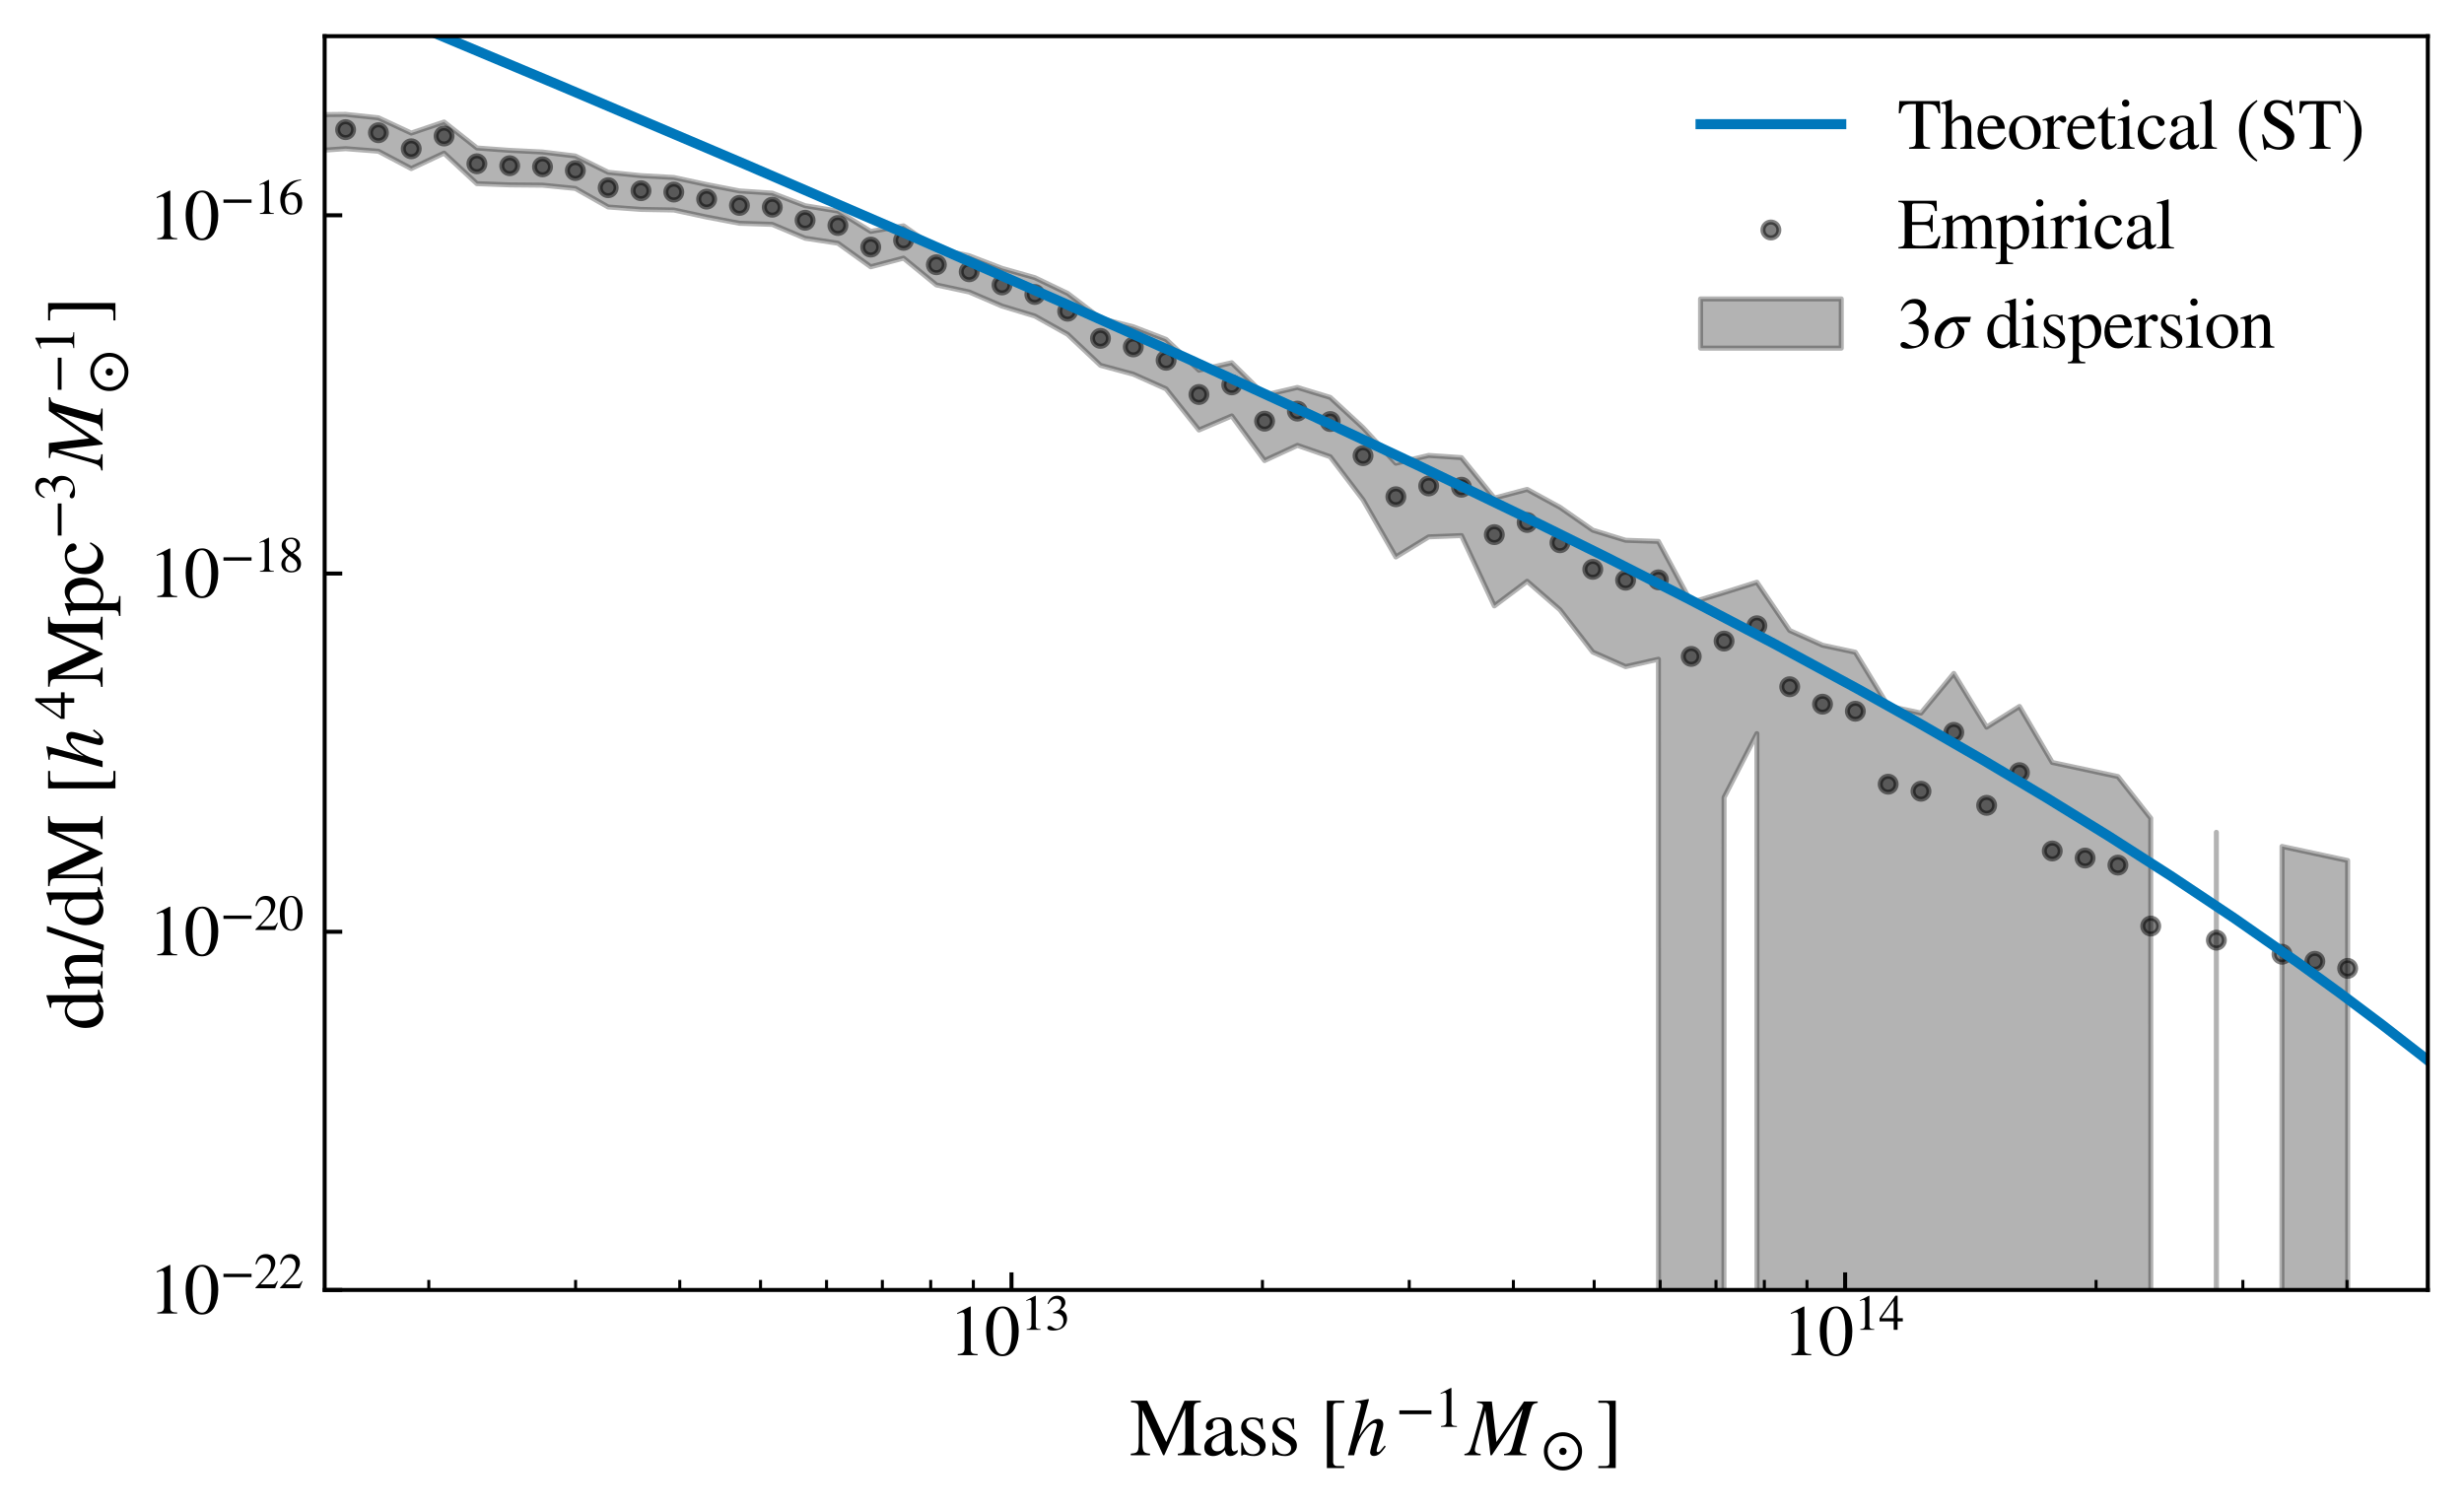 <?xml version="1.0" encoding="utf-8" standalone="no"?>
<!DOCTYPE svg PUBLIC "-//W3C//DTD SVG 1.1//EN"
  "http://www.w3.org/Graphics/SVG/1.1/DTD/svg11.dtd">
<svg xmlns:xlink="http://www.w3.org/1999/xlink" width="490.3pt" height="300.3pt" viewBox="0 0 490.3 300.3" xmlns="http://www.w3.org/2000/svg" version="1.1">
 <defs>
  <style type="text/css">*{stroke-linejoin: round; stroke-linecap: butt}</style>
 </defs>
 <g id="figure_1">
  <g id="patch_1">
   <path d="M 0 300.3 
L 490.3 300.3 
L 490.3 0 
L 0 0 
z
" style="fill: #ffffff"/>
  </g>
  <g id="axes_1">
   <g id="patch_2">
    <path d="M 64.6 256.68 
L 483.1 256.68 
L 483.1 7.2 
L 64.6 7.2 
z
" style="fill: #ffffff"/>
   </g>
   <g id="PathCollection_1">
    <defs>
     <path id="m538bbce918" d="M 0 1.581 
C 0.419 1.581 0.822 1.415 1.118 1.118 
C 1.415 0.822 1.581 0.419 1.581 0 
C 1.581 -0.419 1.415 -0.822 1.118 -1.118 
C 0.822 -1.415 0.419 -1.581 0 -1.581 
C -0.419 -1.581 -0.822 -1.415 -1.118 -1.118 
C -1.415 -0.822 -1.581 -0.419 -1.581 0 
C -1.581 0.419 -1.415 0.822 -1.118 1.118 
C -0.822 1.415 -0.419 1.581 0 1.581 
z
" style="stroke: #000000; stroke-opacity: 0.5"/>
    </defs>
    <g clip-path="url(#p307c458203)">
     <use xlink:href="#m538bbce918" x="16.524" y="85.14" style="fill-opacity: 0.5; stroke: #000000; stroke-opacity: 0.5"/>
     <use xlink:href="#m538bbce918" x="23.055" y="86.543" style="fill-opacity: 0.5; stroke: #000000; stroke-opacity: 0.5"/>
     <use xlink:href="#m538bbce918" x="29.586" y="64.665" style="fill-opacity: 0.5; stroke: #000000; stroke-opacity: 0.5"/>
     <use xlink:href="#m538bbce918" x="36.117" y="44.187" style="fill-opacity: 0.5; stroke: #000000; stroke-opacity: 0.5"/>
     <use xlink:href="#m538bbce918" x="42.647" y="38.632" style="fill-opacity: 0.5; stroke: #000000; stroke-opacity: 0.5"/>
     <use xlink:href="#m538bbce918" x="49.178" y="28.15" style="fill-opacity: 0.5; stroke: #000000; stroke-opacity: 0.5"/>
     <use xlink:href="#m538bbce918" x="55.709" y="26.939" style="fill-opacity: 0.5; stroke: #000000; stroke-opacity: 0.5"/>
     <use xlink:href="#m538bbce918" x="62.24" y="26.016" style="fill-opacity: 0.5; stroke: #000000; stroke-opacity: 0.5"/>
     <use xlink:href="#m538bbce918" x="68.771" y="25.798" style="fill-opacity: 0.5; stroke: #000000; stroke-opacity: 0.5"/>
     <use xlink:href="#m538bbce918" x="75.301" y="26.411" style="fill-opacity: 0.5; stroke: #000000; stroke-opacity: 0.5"/>
     <use xlink:href="#m538bbce918" x="81.832" y="29.608" style="fill-opacity: 0.5; stroke: #000000; stroke-opacity: 0.5"/>
     <use xlink:href="#m538bbce918" x="88.363" y="27.064" style="fill-opacity: 0.5; stroke: #000000; stroke-opacity: 0.5"/>
     <use xlink:href="#m538bbce918" x="94.894" y="32.588" style="fill-opacity: 0.5; stroke: #000000; stroke-opacity: 0.5"/>
     <use xlink:href="#m538bbce918" x="101.425" y="32.976" style="fill-opacity: 0.5; stroke: #000000; stroke-opacity: 0.5"/>
     <use xlink:href="#m538bbce918" x="107.955" y="33.197" style="fill-opacity: 0.5; stroke: #000000; stroke-opacity: 0.5"/>
     <use xlink:href="#m538bbce918" x="114.486" y="33.932" style="fill-opacity: 0.5; stroke: #000000; stroke-opacity: 0.5"/>
     <use xlink:href="#m538bbce918" x="121.017" y="37.35" style="fill-opacity: 0.5; stroke: #000000; stroke-opacity: 0.5"/>
     <use xlink:href="#m538bbce918" x="127.548" y="37.947" style="fill-opacity: 0.5; stroke: #000000; stroke-opacity: 0.5"/>
     <use xlink:href="#m538bbce918" x="134.078" y="38.214" style="fill-opacity: 0.5; stroke: #000000; stroke-opacity: 0.5"/>
     <use xlink:href="#m538bbce918" x="140.609" y="39.618" style="fill-opacity: 0.5; stroke: #000000; stroke-opacity: 0.5"/>
     <use xlink:href="#m538bbce918" x="147.14" y="40.875" style="fill-opacity: 0.5; stroke: #000000; stroke-opacity: 0.5"/>
     <use xlink:href="#m538bbce918" x="153.671" y="41.23" style="fill-opacity: 0.5; stroke: #000000; stroke-opacity: 0.5"/>
     <use xlink:href="#m538bbce918" x="160.202" y="43.827" style="fill-opacity: 0.5; stroke: #000000; stroke-opacity: 0.5"/>
     <use xlink:href="#m538bbce918" x="166.732" y="44.869" style="fill-opacity: 0.5; stroke: #000000; stroke-opacity: 0.5"/>
     <use xlink:href="#m538bbce918" x="173.263" y="49.166" style="fill-opacity: 0.5; stroke: #000000; stroke-opacity: 0.5"/>
     <use xlink:href="#m538bbce918" x="179.794" y="47.819" style="fill-opacity: 0.5; stroke: #000000; stroke-opacity: 0.5"/>
     <use xlink:href="#m538bbce918" x="186.325" y="52.676" style="fill-opacity: 0.5; stroke: #000000; stroke-opacity: 0.5"/>
     <use xlink:href="#m538bbce918" x="192.856" y="54.079" style="fill-opacity: 0.5; stroke: #000000; stroke-opacity: 0.5"/>
     <use xlink:href="#m538bbce918" x="199.386" y="56.699" style="fill-opacity: 0.5; stroke: #000000; stroke-opacity: 0.5"/>
     <use xlink:href="#m538bbce918" x="205.917" y="58.596" style="fill-opacity: 0.5; stroke: #000000; stroke-opacity: 0.5"/>
     <use xlink:href="#m538bbce918" x="212.448" y="61.924" style="fill-opacity: 0.5; stroke: #000000; stroke-opacity: 0.5"/>
     <use xlink:href="#m538bbce918" x="218.979" y="67.331" style="fill-opacity: 0.5; stroke: #000000; stroke-opacity: 0.5"/>
     <use xlink:href="#m538bbce918" x="225.509" y="69.032" style="fill-opacity: 0.5; stroke: #000000; stroke-opacity: 0.5"/>
     <use xlink:href="#m538bbce918" x="232.04" y="71.686" style="fill-opacity: 0.5; stroke: #000000; stroke-opacity: 0.5"/>
     <use xlink:href="#m538bbce918" x="238.571" y="78.494" style="fill-opacity: 0.5; stroke: #000000; stroke-opacity: 0.5"/>
     <use xlink:href="#m538bbce918" x="245.102" y="76.583" style="fill-opacity: 0.5; stroke: #000000; stroke-opacity: 0.5"/>
     <use xlink:href="#m538bbce918" x="251.633" y="83.802" style="fill-opacity: 0.5; stroke: #000000; stroke-opacity: 0.5"/>
     <use xlink:href="#m538bbce918" x="258.163" y="81.806" style="fill-opacity: 0.5; stroke: #000000; stroke-opacity: 0.5"/>
     <use xlink:href="#m538bbce918" x="264.694" y="83.877" style="fill-opacity: 0.5; stroke: #000000; stroke-opacity: 0.5"/>
     <use xlink:href="#m538bbce918" x="271.225" y="90.672" style="fill-opacity: 0.5; stroke: #000000; stroke-opacity: 0.5"/>
     <use xlink:href="#m538bbce918" x="277.756" y="98.842" style="fill-opacity: 0.5; stroke: #000000; stroke-opacity: 0.5"/>
     <use xlink:href="#m538bbce918" x="284.287" y="96.692" style="fill-opacity: 0.5; stroke: #000000; stroke-opacity: 0.5"/>
     <use xlink:href="#m538bbce918" x="290.817" y="96.948" style="fill-opacity: 0.5; stroke: #000000; stroke-opacity: 0.5"/>
     <use xlink:href="#m538bbce918" x="297.348" y="106.381" style="fill-opacity: 0.5; stroke: #000000; stroke-opacity: 0.5"/>
     <use xlink:href="#m538bbce918" x="303.879" y="103.963" style="fill-opacity: 0.5; stroke: #000000; stroke-opacity: 0.5"/>
     <use xlink:href="#m538bbce918" x="310.41" y="107.996" style="fill-opacity: 0.5; stroke: #000000; stroke-opacity: 0.5"/>
     <use xlink:href="#m538bbce918" x="316.94" y="113.289" style="fill-opacity: 0.5; stroke: #000000; stroke-opacity: 0.5"/>
     <use xlink:href="#m538bbce918" x="323.471" y="115.448" style="fill-opacity: 0.5; stroke: #000000; stroke-opacity: 0.5"/>
     <use xlink:href="#m538bbce918" x="330.002" y="115.376" style="fill-opacity: 0.5; stroke: #000000; stroke-opacity: 0.5"/>
     <use xlink:href="#m538bbce918" x="336.533" y="130.613" style="fill-opacity: 0.5; stroke: #000000; stroke-opacity: 0.5"/>
     <use xlink:href="#m538bbce918" x="343.064" y="127.564" style="fill-opacity: 0.5; stroke: #000000; stroke-opacity: 0.5"/>
     <use xlink:href="#m538bbce918" x="349.594" y="124.514" style="fill-opacity: 0.5; stroke: #000000; stroke-opacity: 0.5"/>
     <use xlink:href="#m538bbce918" x="356.125" y="136.646" style="fill-opacity: 0.5; stroke: #000000; stroke-opacity: 0.5"/>
     <use xlink:href="#m538bbce918" x="362.656" y="140.116" style="fill-opacity: 0.5; stroke: #000000; stroke-opacity: 0.5"/>
     <use xlink:href="#m538bbce918" x="369.187" y="141.519" style="fill-opacity: 0.5; stroke: #000000; stroke-opacity: 0.5"/>
     <use xlink:href="#m538bbce918" x="375.718" y="156.037" style="fill-opacity: 0.5; stroke: #000000; stroke-opacity: 0.5"/>
     <use xlink:href="#m538bbce918" x="382.248" y="157.44" style="fill-opacity: 0.5; stroke: #000000; stroke-opacity: 0.5"/>
     <use xlink:href="#m538bbce918" x="388.779" y="145.729" style="fill-opacity: 0.5; stroke: #000000; stroke-opacity: 0.5"/>
     <use xlink:href="#m538bbce918" x="395.31" y="160.246" style="fill-opacity: 0.5; stroke: #000000; stroke-opacity: 0.5"/>
     <use xlink:href="#m538bbce918" x="401.841" y="153.743" style="fill-opacity: 0.5; stroke: #000000; stroke-opacity: 0.5"/>
     <use xlink:href="#m538bbce918" x="408.371" y="169.329" style="fill-opacity: 0.5; stroke: #000000; stroke-opacity: 0.5"/>
     <use xlink:href="#m538bbce918" x="414.902" y="170.732" style="fill-opacity: 0.5; stroke: #000000; stroke-opacity: 0.5"/>
     <use xlink:href="#m538bbce918" x="421.433" y="172.135" style="fill-opacity: 0.5; stroke: #000000; stroke-opacity: 0.5"/>
     <use xlink:href="#m538bbce918" x="427.964" y="184.267" style="fill-opacity: 0.5; stroke: #000000; stroke-opacity: 0.5"/>
     <use xlink:href="#m538bbce918" x="441.025" y="187.073" style="fill-opacity: 0.5; stroke: #000000; stroke-opacity: 0.5"/>
     <use xlink:href="#m538bbce918" x="454.087" y="189.879" style="fill-opacity: 0.5; stroke: #000000; stroke-opacity: 0.5"/>
     <use xlink:href="#m538bbce918" x="460.618" y="191.283" style="fill-opacity: 0.5; stroke: #000000; stroke-opacity: 0.5"/>
     <use xlink:href="#m538bbce918" x="467.148" y="192.686" style="fill-opacity: 0.5; stroke: #000000; stroke-opacity: 0.5"/>
    </g>
   </g>
   <g id="PolyCollection_1">
    <path d="M -127.153 35112.6 
L -127.153 35112.6 
L -120.622 35112.6 
L -114.091 35112.6 
L -107.561 35112.6 
L -101.03 35112.6 
L -94.499 35112.6 
L -87.968 35112.6 
L -81.437 35112.6 
L -74.907 35112.6 
L -68.376 35112.6 
L -61.845 35112.6 
L -55.314 35112.6 
L -48.784 35112.6 
L -42.253 35112.6 
L -35.722 35112.6 
L -29.191 35112.6 
L -22.66 35112.6 
L -16.13 35112.6 
L -9.599 35112.6 
L -3.068 35112.6 
L 3.463 35112.6 
L 9.994 35112.6 
L 16.524 67.521 
L 23.055 68.925 
L 29.586 53.937 
L 36.117 37.982 
L 42.647 33.492 
L 49.178 24.471 
L 55.709 23.527 
L 62.24 22.828 
L 68.771 22.757 
L 75.301 23.44 
L 81.832 26.477 
L 88.363 24.276 
L 94.894 29.441 
L 101.425 29.921 
L 107.955 30.246 
L 114.486 31.039 
L 121.017 34.28 
L 127.548 34.949 
L 134.078 35.315 
L 140.609 36.718 
L 147.14 37.988 
L 153.671 38.431 
L 160.202 40.927 
L 166.732 42 
L 173.263 46.042 
L 179.794 44.938 
L 186.325 49.488 
L 192.856 50.891 
L 199.386 53.395 
L 205.917 55.245 
L 212.448 58.38 
L 218.979 63.356 
L 225.509 65.023 
L 232.04 67.533 
L 238.571 73.661 
L 245.102 72.177 
L 251.633 78.624 
L 258.163 77.092 
L 264.694 79.075 
L 271.225 85.103 
L 277.756 92.171 
L 284.287 90.62 
L 290.817 91.06 
L 297.348 99.106 
L 303.879 97.378 
L 310.41 100.942 
L 316.94 105.495 
L 323.471 107.502 
L 330.002 107.722 
L 336.533 119.885 
L 343.064 117.908 
L 349.594 115.852 
L 356.125 125.455 
L 362.656 128.384 
L 369.187 129.787 
L 375.718 140.481 
L 382.248 141.884 
L 388.779 133.997 
L 395.31 144.69 
L 401.841 140.573 
L 408.371 151.71 
L 414.902 153.114 
L 421.433 154.517 
L 427.964 162.809 
L 434.495 35112.6 
L 441.025 165.616 
L 447.556 35112.6 
L 454.087 168.422 
L 460.618 169.825 
L 467.148 171.228 
L 473.679 35112.6 
L 480.21 35112.6 
L 486.741 35112.6 
L 493.272 35112.6 
L 499.802 35112.6 
L 506.333 35112.6 
L 512.864 35112.6 
L 519.395 35112.6 
L 525.926 35112.6 
L 532.456 35112.6 
L 538.987 35112.6 
L 545.518 35112.6 
L 552.049 35112.6 
L 558.579 35112.6 
L 565.11 35112.6 
L 571.641 35112.6 
L 578.172 35112.6 
L 584.703 35112.6 
L 591.233 35112.6 
L 597.764 35112.6 
L 604.295 35112.6 
L 610.826 35112.6 
L 617.357 35112.6 
L 623.887 35112.6 
L 630.418 35112.6 
L 636.949 35112.6 
L 643.48 35112.6 
L 650.01 35112.6 
L 656.541 35112.6 
L 663.072 35112.6 
L 669.603 35112.6 
L 676.134 35112.6 
L 682.664 35112.6 
L 689.195 35112.6 
L 695.726 35112.6 
L 695.726 35112.6 
L 695.726 35112.6 
L 689.195 35112.6 
L 682.664 35112.6 
L 676.134 35112.6 
L 669.603 35112.6 
L 663.072 35112.6 
L 656.541 35112.6 
L 650.01 35112.6 
L 643.48 35112.6 
L 636.949 35112.6 
L 630.418 35112.6 
L 623.887 35112.6 
L 617.357 35112.6 
L 610.826 35112.6 
L 604.295 35112.6 
L 597.764 35112.6 
L 591.233 35112.6 
L 584.703 35112.6 
L 578.172 35112.6 
L 571.641 35112.6 
L 565.11 35112.6 
L 558.579 35112.6 
L 552.049 35112.6 
L 545.518 35112.6 
L 538.987 35112.6 
L 532.456 35112.6 
L 525.926 35112.6 
L 519.395 35112.6 
L 512.864 35112.6 
L 506.333 35112.6 
L 499.802 35112.6 
L 493.272 35112.6 
L 486.741 35112.6 
L 480.21 35112.6 
L 473.679 35112.6 
L 467.148 35112.6 
L 460.618 35112.6 
L 454.087 35112.6 
L 447.556 35112.6 
L 441.025 35112.6 
L 434.495 35112.6 
L 427.964 35112.6 
L 421.433 35112.6 
L 414.902 35112.6 
L 408.371 35112.6 
L 401.841 35112.6 
L 395.31 35112.6 
L 388.779 35112.6 
L 382.248 35112.6 
L 375.718 35112.6 
L 369.187 35112.6 
L 362.656 35112.6 
L 356.125 35112.6 
L 349.594 145.972 
L 343.064 158.677 
L 336.533 35112.6 
L 330.002 131.172 
L 323.471 132.646 
L 316.94 129.746 
L 310.41 121.326 
L 303.879 115.661 
L 297.348 120.564 
L 290.817 106.569 
L 284.287 106.825 
L 277.756 110.822 
L 271.225 99.454 
L 264.694 90.877 
L 258.163 88.618 
L 251.633 91.641 
L 245.102 82.765 
L 238.571 85.56 
L 232.04 77.38 
L 225.509 74.455 
L 218.979 72.692 
L 212.448 66.527 
L 205.917 62.88 
L 199.386 60.904 
L 192.856 58.099 
L 186.325 56.696 
L 179.794 51.362 
L 173.263 53.084 
L 166.732 48.394 
L 160.202 47.398 
L 153.671 44.65 
L 147.14 44.428 
L 140.609 43.189 
L 134.078 41.786 
L 127.548 41.669 
L 121.017 41.184 
L 114.486 37.494 
L 107.955 36.847 
L 101.425 36.787 
L 94.894 36.544 
L 88.363 30.467 
L 81.832 33.538 
L 75.301 30.091 
L 68.771 29.585 
L 62.24 30.036 
L 55.709 31.322 
L 49.178 32.986 
L 42.647 46.383 
L 36.117 54.707 
L 29.586 35112.6 
L 23.055 35112.6 
L 16.524 35112.6 
L 9.994 35112.6 
L 3.463 35112.6 
L -3.068 35112.6 
L -9.599 35112.6 
L -16.13 35112.6 
L -22.66 35112.6 
L -29.191 35112.6 
L -35.722 35112.6 
L -42.253 35112.6 
L -48.784 35112.6 
L -55.314 35112.6 
L -61.845 35112.6 
L -68.376 35112.6 
L -74.907 35112.6 
L -81.437 35112.6 
L -87.968 35112.6 
L -94.499 35112.6 
L -101.03 35112.6 
L -107.561 35112.6 
L -114.091 35112.6 
L -120.622 35112.6 
L -127.153 35112.6 
z
" clip-path="url(#p307c458203)" style="fill-opacity: 0.3; stroke: #000000; stroke-opacity: 0.3"/>
   </g>
   <g id="matplotlib.axis_1">
    <g id="xtick_1">
     <g id="line2d_1">
      <defs>
       <path id="m3e8843bbf9" d="M 0 0 
L 0 -3.5 
" style="stroke: #000000; stroke-width: 0.8"/>
      </defs>
      <g>
       <use xlink:href="#m3e8843bbf9" x="201.272" y="256.68" style="stroke: #000000; stroke-width: 0.8"/>
      </g>
     </g>
     <g id="text_1">
      <!-- $\mathdefault{10^{13}}$ -->
      <g transform="translate(188.882 269.742) scale(0.14 -0.14)">
       <defs>
        <path id="STIXGeneral-Regular-31" d="M 2522 0 
L 755 0 
L 755 96 
Q 1107 115 1235 227 
Q 1363 339 1363 608 
L 1363 3482 
Q 1363 3795 1171 3795 
Q 1082 3795 883 3718 
L 710 3654 
L 710 3744 
L 1856 4326 
L 1914 4307 
L 1914 486 
Q 1914 275 2042 185 
Q 2170 96 2522 96 
L 2522 0 
z
" transform="scale(0.016)"/>
        <path id="STIXGeneral-Regular-30" d="M 3046 2112 
Q 3046 1683 2963 1302 
Q 2880 922 2717 602 
Q 2554 282 2266 96 
Q 1978 -90 1600 -90 
Q 1210 -90 915 108 
Q 621 307 461 640 
Q 301 973 227 1350 
Q 154 1728 154 2150 
Q 154 2746 301 3222 
Q 448 3699 790 4012 
Q 1133 4326 1626 4326 
Q 2253 4326 2649 3712 
Q 3046 3098 3046 2112 
z
M 2432 2080 
Q 2432 3091 2217 3625 
Q 2003 4160 1587 4160 
Q 1190 4160 979 3622 
Q 768 3085 768 2106 
Q 768 1120 979 598 
Q 1190 77 1600 77 
Q 2003 77 2217 598 
Q 2432 1120 2432 2080 
z
" transform="scale(0.016)"/>
        <path id="STIXGeneral-Regular-33" d="M 390 3264 
L 288 3290 
Q 435 3770 748 4048 
Q 1062 4326 1542 4326 
Q 1990 4326 2265 4083 
Q 2541 3840 2541 3450 
Q 2541 2925 1946 2566 
Q 2298 2413 2477 2227 
Q 2758 1914 2758 1402 
Q 2758 890 2464 506 
Q 2246 211 1840 60 
Q 1434 -90 979 -90 
Q 262 -90 262 275 
Q 262 378 339 442 
Q 416 506 525 506 
Q 685 506 915 339 
Q 1197 141 1466 141 
Q 1818 141 2058 425 
Q 2298 710 2298 1120 
Q 2298 1856 1632 2048 
Q 1434 2112 979 2112 
L 979 2202 
Q 1338 2323 1517 2432 
Q 2035 2726 2035 3290 
Q 2035 3610 1852 3776 
Q 1670 3942 1344 3942 
Q 768 3942 390 3264 
z
" transform="scale(0.016)"/>
       </defs>
       <use xlink:href="#STIXGeneral-Regular-31" transform="translate(0 0.684)"/>
       <use xlink:href="#STIXGeneral-Regular-30" transform="translate(50 0.684)"/>
       <use xlink:href="#STIXGeneral-Regular-31" transform="translate(101.575 36.684) scale(0.7)"/>
       <use xlink:href="#STIXGeneral-Regular-33" transform="translate(136.575 36.684) scale(0.7)"/>
      </g>
     </g>
    </g>
    <g id="xtick_2">
     <g id="line2d_2">
      <g>
       <use xlink:href="#m3e8843bbf9" x="367.154" y="256.68" style="stroke: #000000; stroke-width: 0.8"/>
      </g>
     </g>
     <g id="text_2">
      <!-- $\mathdefault{10^{14}}$ -->
      <g transform="translate(354.764 269.742) scale(0.14 -0.14)">
       <defs>
        <path id="STIXGeneral-Regular-34" d="M 3027 1069 
L 2368 1069 
L 2368 0 
L 1869 0 
L 1869 1069 
L 77 1069 
L 77 1478 
L 2086 4326 
L 2368 4326 
L 2368 1478 
L 3027 1478 
L 3027 1069 
z
M 1869 1478 
L 1869 3674 
L 333 1478 
L 1869 1478 
z
" transform="scale(0.016)"/>
       </defs>
       <use xlink:href="#STIXGeneral-Regular-31" transform="translate(0 0.684)"/>
       <use xlink:href="#STIXGeneral-Regular-30" transform="translate(50 0.684)"/>
       <use xlink:href="#STIXGeneral-Regular-31" transform="translate(101.575 36.684) scale(0.7)"/>
       <use xlink:href="#STIXGeneral-Regular-34" transform="translate(136.575 36.684) scale(0.7)"/>
      </g>
     </g>
    </g>
    <g id="xtick_3">
     <g id="line2d_3">
      <defs>
       <path id="m1669e6a806" d="M 0 0 
L 0 -2 
" style="stroke: #000000; stroke-width: 0.6"/>
      </defs>
      <g>
       <use xlink:href="#m1669e6a806" x="85.325" y="256.68" style="stroke: #000000; stroke-width: 0.6"/>
      </g>
     </g>
    </g>
    <g id="xtick_4">
     <g id="line2d_4">
      <g>
       <use xlink:href="#m1669e6a806" x="114.535" y="256.68" style="stroke: #000000; stroke-width: 0.6"/>
      </g>
     </g>
    </g>
    <g id="xtick_5">
     <g id="line2d_5">
      <g>
       <use xlink:href="#m1669e6a806" x="135.261" y="256.68" style="stroke: #000000; stroke-width: 0.6"/>
      </g>
     </g>
    </g>
    <g id="xtick_6">
     <g id="line2d_6">
      <g>
       <use xlink:href="#m1669e6a806" x="151.336" y="256.68" style="stroke: #000000; stroke-width: 0.6"/>
      </g>
     </g>
    </g>
    <g id="xtick_7">
     <g id="line2d_7">
      <g>
       <use xlink:href="#m1669e6a806" x="164.471" y="256.68" style="stroke: #000000; stroke-width: 0.6"/>
      </g>
     </g>
    </g>
    <g id="xtick_8">
     <g id="line2d_8">
      <g>
       <use xlink:href="#m1669e6a806" x="175.576" y="256.68" style="stroke: #000000; stroke-width: 0.6"/>
      </g>
     </g>
    </g>
    <g id="xtick_9">
     <g id="line2d_9">
      <g>
       <use xlink:href="#m1669e6a806" x="185.196" y="256.68" style="stroke: #000000; stroke-width: 0.6"/>
      </g>
     </g>
    </g>
    <g id="xtick_10">
     <g id="line2d_10">
      <g>
       <use xlink:href="#m1669e6a806" x="193.681" y="256.68" style="stroke: #000000; stroke-width: 0.6"/>
      </g>
     </g>
    </g>
    <g id="xtick_11">
     <g id="line2d_11">
      <g>
       <use xlink:href="#m1669e6a806" x="251.207" y="256.68" style="stroke: #000000; stroke-width: 0.6"/>
      </g>
     </g>
    </g>
    <g id="xtick_12">
     <g id="line2d_12">
      <g>
       <use xlink:href="#m1669e6a806" x="280.417" y="256.68" style="stroke: #000000; stroke-width: 0.6"/>
      </g>
     </g>
    </g>
    <g id="xtick_13">
     <g id="line2d_13">
      <g>
       <use xlink:href="#m1669e6a806" x="301.142" y="256.68" style="stroke: #000000; stroke-width: 0.6"/>
      </g>
     </g>
    </g>
    <g id="xtick_14">
     <g id="line2d_14">
      <g>
       <use xlink:href="#m1669e6a806" x="317.218" y="256.68" style="stroke: #000000; stroke-width: 0.6"/>
      </g>
     </g>
    </g>
    <g id="xtick_15">
     <g id="line2d_15">
      <g>
       <use xlink:href="#m1669e6a806" x="330.353" y="256.68" style="stroke: #000000; stroke-width: 0.6"/>
      </g>
     </g>
    </g>
    <g id="xtick_16">
     <g id="line2d_16">
      <g>
       <use xlink:href="#m1669e6a806" x="341.458" y="256.68" style="stroke: #000000; stroke-width: 0.6"/>
      </g>
     </g>
    </g>
    <g id="xtick_17">
     <g id="line2d_17">
      <g>
       <use xlink:href="#m1669e6a806" x="351.078" y="256.68" style="stroke: #000000; stroke-width: 0.6"/>
      </g>
     </g>
    </g>
    <g id="xtick_18">
     <g id="line2d_18">
      <g>
       <use xlink:href="#m1669e6a806" x="359.563" y="256.68" style="stroke: #000000; stroke-width: 0.6"/>
      </g>
     </g>
    </g>
    <g id="xtick_19">
     <g id="line2d_19">
      <g>
       <use xlink:href="#m1669e6a806" x="417.089" y="256.68" style="stroke: #000000; stroke-width: 0.6"/>
      </g>
     </g>
    </g>
    <g id="xtick_20">
     <g id="line2d_20">
      <g>
       <use xlink:href="#m1669e6a806" x="446.299" y="256.68" style="stroke: #000000; stroke-width: 0.6"/>
      </g>
     </g>
    </g>
    <g id="xtick_21">
     <g id="line2d_21">
      <g>
       <use xlink:href="#m1669e6a806" x="467.024" y="256.68" style="stroke: #000000; stroke-width: 0.6"/>
      </g>
     </g>
    </g>
    <g id="xtick_22">
     <g id="line2d_22">
      <g>
       <use xlink:href="#m1669e6a806" x="483.1" y="256.68" style="stroke: #000000; stroke-width: 0.6"/>
      </g>
     </g>
    </g>
    <g id="text_3">
     <!-- Mass $[h^{-1}M_\odot]$ -->
     <g transform="translate(224.81 289.627) scale(0.16 -0.16)">
      <defs>
       <path id="STIXGeneral-Regular-4d" d="M 5530 0 
L 3738 0 
L 3738 122 
Q 4115 147 4214 265 
Q 4314 384 4314 787 
L 4314 3661 
L 2682 0 
L 2592 0 
L 979 3514 
L 979 966 
Q 979 448 1088 294 
Q 1197 141 1574 122 
L 1574 0 
L 77 0 
L 77 122 
Q 358 141 480 205 
Q 602 269 650 432 
Q 698 595 698 966 
L 698 3514 
Q 698 3878 589 3984 
Q 480 4090 90 4115 
L 90 4237 
L 1357 4237 
L 2835 1024 
L 4250 4237 
L 5523 4237 
L 5523 4115 
Q 5178 4109 5072 3993 
Q 4966 3878 4966 3520 
L 4966 717 
Q 4966 378 5072 262 
Q 5178 147 5530 122 
L 5530 0 
z
" transform="scale(0.016)"/>
       <path id="STIXGeneral-Regular-61" d="M 2829 422 
L 2829 243 
Q 2586 -64 2253 -64 
Q 1888 -64 1843 403 
L 1837 403 
Q 1427 -64 909 -64 
Q 608 -64 422 112 
Q 237 288 237 602 
Q 237 1050 685 1350 
Q 992 1555 1837 1869 
L 1837 2214 
Q 1837 2502 1699 2646 
Q 1562 2790 1338 2790 
Q 1146 2790 1018 2697 
Q 890 2605 890 2477 
Q 890 2419 909 2348 
Q 928 2278 928 2208 
Q 928 2112 841 2029 
Q 755 1946 634 1946 
Q 525 1946 441 2029 
Q 358 2112 358 2240 
Q 358 2547 685 2752 
Q 986 2944 1421 2944 
Q 1939 2944 2176 2656 
Q 2291 2522 2323 2384 
Q 2355 2246 2355 1946 
L 2355 723 
Q 2355 301 2554 301 
Q 2682 301 2829 422 
z
M 1837 813 
L 1837 1715 
Q 1248 1510 1018 1293 
Q 800 1094 800 800 
Q 800 557 921 432 
Q 1043 307 1242 307 
Q 1453 307 1613 410 
Q 1747 506 1792 589 
Q 1837 672 1837 813 
z
" transform="scale(0.016)"/>
       <path id="STIXGeneral-Regular-73" d="M 998 1926 
L 1664 1523 
Q 1984 1331 2105 1164 
Q 2227 998 2227 736 
Q 2227 416 1961 176 
Q 1696 -64 1331 -64 
Q 1030 -64 864 -6 
Q 691 51 570 51 
Q 461 51 416 -26 
L 333 -26 
L 333 979 
L 435 979 
Q 538 512 730 294 
Q 922 77 1248 77 
Q 1485 77 1632 211 
Q 1779 346 1779 550 
Q 1779 845 1440 1030 
L 1094 1222 
Q 326 1651 326 2150 
Q 326 2522 566 2730 
Q 806 2938 1210 2938 
Q 1491 2938 1638 2867 
Q 1754 2816 1818 2816 
Q 1862 2816 1920 2880 
L 1990 2880 
L 2022 2010 
L 1926 2010 
Q 1818 2445 1654 2621 
Q 1491 2797 1203 2797 
Q 986 2797 854 2688 
Q 723 2579 723 2362 
Q 723 2253 796 2128 
Q 870 2003 998 1926 
z
" transform="scale(0.016)"/>
       <path id="STIXGeneral-Regular-20" transform="scale(0.016)"/>
       <path id="STIXGeneral-Regular-5b" d="M 1914 -998 
L 563 -998 
L 563 4237 
L 1914 4237 
L 1914 4077 
L 1382 4077 
Q 1216 4077 1133 4006 
Q 1050 3936 1050 3770 
L 1050 -493 
Q 1050 -838 1382 -838 
L 1914 -838 
L 1914 -998 
z
" transform="scale(0.016)"/>
       <path id="STIXGeneral-Italic-68" d="M 2976 755 
L 3059 672 
Q 2765 256 2566 99 
Q 2368 -58 2125 -58 
Q 1997 -58 1920 16 
Q 1843 90 1843 211 
Q 1843 320 1971 800 
L 2323 2125 
Q 2368 2304 2368 2336 
Q 2368 2496 2189 2496 
Q 2016 2496 1744 2240 
Q 1472 1984 1216 1600 
Q 1018 1293 902 1001 
Q 787 710 602 0 
L 122 0 
L 1056 3546 
Q 1139 3866 1139 3942 
Q 1139 4019 1056 4060 
Q 973 4102 877 4102 
L 704 4102 
L 704 4198 
Q 1190 4256 1709 4371 
L 1754 4333 
L 979 1472 
Q 1811 2822 2451 2822 
Q 2662 2822 2764 2704 
Q 2867 2586 2867 2394 
Q 2867 2118 2560 1158 
Q 2349 512 2349 358 
Q 2349 243 2451 243 
Q 2528 243 2621 336 
Q 2714 429 2976 755 
z
" transform="scale(0.016)"/>
       <path id="STIXGeneral-Regular-2212" d="M 3974 1408 
L 410 1408 
L 410 1830 
L 3974 1830 
L 3974 1408 
z
" transform="scale(0.016)"/>
       <path id="STIXGeneral-Italic-4d" d="M 5581 4179 
L 5581 4077 
Q 5318 4032 5225 3945 
Q 5133 3859 5062 3603 
L 4275 768 
Q 4186 448 4186 371 
Q 4186 243 4301 176 
Q 4416 109 4704 102 
L 4698 0 
L 2963 0 
L 2963 102 
Q 3277 134 3405 243 
Q 3533 352 3616 653 
L 4422 3590 
L 2016 0 
L 1907 0 
L 1510 3494 
L 755 755 
Q 698 550 698 410 
Q 698 134 1146 102 
L 1146 0 
L -115 0 
L -115 102 
Q 141 134 259 284 
Q 378 435 525 960 
L 1254 3526 
Q 1331 3789 1331 3859 
Q 1331 4051 858 4077 
L 858 4179 
L 2016 4179 
L 2374 1030 
L 4518 4179 
L 5581 4179 
z
" transform="scale(0.016)"/>
       <path id="STIXGeneral-Regular-2299" d="M 2842 1619 
Q 2842 1453 2730 1331 
Q 2618 1210 2438 1210 
Q 2253 1210 2141 1322 
Q 2029 1434 2029 1619 
Q 2029 1792 2153 1907 
Q 2278 2022 2438 2022 
Q 2598 2022 2720 1907 
Q 2842 1792 2842 1619 
z
M 3936 3110 
Q 4557 2490 4557 1613 
Q 4557 736 3936 115 
Q 3315 -506 2438 -506 
Q 1562 -506 941 115 
Q 320 736 320 1613 
Q 320 2490 941 3110 
Q 1562 3731 2438 3731 
Q 3315 3731 3936 3110 
z
M 3635 413 
Q 4134 909 4134 1613 
Q 4134 2317 3635 2813 
Q 3136 3309 2438 3309 
Q 1741 3309 1241 2813 
Q 742 2317 742 1613 
Q 742 909 1241 413 
Q 1741 -83 2438 -83 
Q 3136 -83 3635 413 
z
" transform="scale(0.016)"/>
       <path id="STIXGeneral-Regular-5d" d="M 1568 -998 
L 218 -998 
L 218 -838 
L 781 -838 
Q 947 -838 1014 -768 
Q 1082 -698 1082 -544 
L 1082 3731 
Q 1082 4077 755 4077 
L 218 4077 
L 218 4237 
L 1568 4237 
L 1568 -998 
z
" transform="scale(0.016)"/>
      </defs>
      <use xlink:href="#STIXGeneral-Regular-4d" transform="translate(0 0.409)"/>
      <use xlink:href="#STIXGeneral-Regular-61" transform="translate(88.9 0.409)"/>
      <use xlink:href="#STIXGeneral-Regular-73" transform="translate(133.3 0.409)"/>
      <use xlink:href="#STIXGeneral-Regular-73" transform="translate(172.2 0.409)"/>
      <use xlink:href="#STIXGeneral-Regular-20" transform="translate(211.1 0.409)"/>
      <use xlink:href="#STIXGeneral-Regular-5b" transform="translate(236.1 0.409)"/>
      <use xlink:href="#STIXGeneral-Italic-68" transform="translate(269.4 0.409)"/>
      <use xlink:href="#STIXGeneral-Regular-2212" transform="translate(330.656 35.684) scale(0.7)"/>
      <use xlink:href="#STIXGeneral-Regular-31" transform="translate(378.606 35.684) scale(0.7)"/>
      <use xlink:href="#STIXGeneral-Italic-4d" transform="translate(418.015 0.409)"/>
      <use xlink:href="#STIXGeneral-Regular-2299" transform="translate(511.423 -12.819) scale(0.7)"/>
      <use xlink:href="#STIXGeneral-Regular-5d" transform="translate(579.28 0.409)"/>
     </g>
    </g>
   </g>
   <g id="matplotlib.axis_2">
    <g id="ytick_1">
     <g id="line2d_23">
      <defs>
       <path id="mbd853d4a36" d="M 0 0 
L 3.5 0 
" style="stroke: #000000; stroke-width: 0.8"/>
      </defs>
      <g>
       <use xlink:href="#mbd853d4a36" x="64.6" y="256.68" style="stroke: #000000; stroke-width: 0.8"/>
      </g>
     </g>
     <g id="text_4">
      <!-- $\mathdefault{10^{-22}}$ -->
      <g transform="translate(29.6 261.461) scale(0.14 -0.14)">
       <defs>
        <path id="STIXGeneral-Regular-32" d="M 3034 877 
L 2688 0 
L 186 0 
L 186 77 
L 1325 1286 
Q 1773 1754 1965 2144 
Q 2157 2534 2157 2950 
Q 2157 3379 1920 3616 
Q 1683 3853 1267 3853 
Q 922 3853 720 3673 
Q 518 3494 326 3021 
L 192 3053 
Q 301 3648 630 3987 
Q 960 4326 1523 4326 
Q 2054 4326 2380 4006 
Q 2707 3686 2707 3200 
Q 2707 2477 1888 1613 
L 832 486 
L 2330 486 
Q 2541 486 2665 569 
Q 2790 653 2944 915 
L 3034 877 
z
" transform="scale(0.016)"/>
       </defs>
       <use xlink:href="#STIXGeneral-Regular-31" transform="translate(0 0.684)"/>
       <use xlink:href="#STIXGeneral-Regular-30" transform="translate(50 0.684)"/>
       <use xlink:href="#STIXGeneral-Regular-2212" transform="translate(101.575 36.684) scale(0.7)"/>
       <use xlink:href="#STIXGeneral-Regular-32" transform="translate(149.525 36.684) scale(0.7)"/>
       <use xlink:href="#STIXGeneral-Regular-32" transform="translate(184.525 36.684) scale(0.7)"/>
      </g>
     </g>
    </g>
    <g id="ytick_2">
     <g id="line2d_24">
      <g>
       <use xlink:href="#mbd853d4a36" x="64.6" y="185.4" style="stroke: #000000; stroke-width: 0.8"/>
      </g>
     </g>
     <g id="text_5">
      <!-- $\mathdefault{10^{-20}}$ -->
      <g transform="translate(29.6 190.181) scale(0.14 -0.14)">
       <use xlink:href="#STIXGeneral-Regular-31" transform="translate(0 0.684)"/>
       <use xlink:href="#STIXGeneral-Regular-30" transform="translate(50 0.684)"/>
       <use xlink:href="#STIXGeneral-Regular-2212" transform="translate(101.575 36.684) scale(0.7)"/>
       <use xlink:href="#STIXGeneral-Regular-32" transform="translate(149.525 36.684) scale(0.7)"/>
       <use xlink:href="#STIXGeneral-Regular-30" transform="translate(184.525 36.684) scale(0.7)"/>
      </g>
     </g>
    </g>
    <g id="ytick_3">
     <g id="line2d_25">
      <g>
       <use xlink:href="#mbd853d4a36" x="64.6" y="114.12" style="stroke: #000000; stroke-width: 0.8"/>
      </g>
     </g>
     <g id="text_6">
      <!-- $\mathdefault{10^{-18}}$ -->
      <g transform="translate(29.6 118.901) scale(0.14 -0.14)">
       <defs>
        <path id="STIXGeneral-Regular-38" d="M 2848 992 
Q 2848 499 2505 204 
Q 2163 -90 1587 -90 
Q 1050 -90 704 204 
Q 358 499 358 954 
Q 358 1293 524 1533 
Q 691 1773 1190 2125 
Q 710 2522 553 2765 
Q 397 3008 397 3328 
Q 397 3782 745 4054 
Q 1094 4326 1638 4326 
Q 2106 4326 2410 4060 
Q 2714 3795 2714 3411 
Q 2714 3059 2531 2848 
Q 2349 2637 1856 2374 
Q 2432 1990 2640 1689 
Q 2848 1389 2848 992 
z
M 2272 3411 
Q 2272 3744 2086 3945 
Q 1901 4147 1574 4147 
Q 1248 4147 1059 3977 
Q 870 3808 870 3513 
Q 870 3219 1059 2979 
Q 1248 2739 1670 2490 
Q 1997 2682 2134 2896 
Q 2272 3110 2272 3411 
z
M 1734 1741 
L 1357 1997 
Q 1075 1766 960 1545 
Q 845 1325 845 1011 
Q 845 576 1065 333 
Q 1286 90 1658 90 
Q 1971 90 2166 285 
Q 2362 480 2362 794 
Q 2362 1082 2214 1299 
Q 2067 1517 1734 1741 
z
" transform="scale(0.016)"/>
       </defs>
       <use xlink:href="#STIXGeneral-Regular-31" transform="translate(0 0.684)"/>
       <use xlink:href="#STIXGeneral-Regular-30" transform="translate(50 0.684)"/>
       <use xlink:href="#STIXGeneral-Regular-2212" transform="translate(101.575 36.684) scale(0.7)"/>
       <use xlink:href="#STIXGeneral-Regular-31" transform="translate(149.525 36.684) scale(0.7)"/>
       <use xlink:href="#STIXGeneral-Regular-38" transform="translate(184.525 36.684) scale(0.7)"/>
      </g>
     </g>
    </g>
    <g id="ytick_4">
     <g id="line2d_26">
      <g>
       <use xlink:href="#mbd853d4a36" x="64.6" y="42.84" style="stroke: #000000; stroke-width: 0.8"/>
      </g>
     </g>
     <g id="text_7">
      <!-- $\mathdefault{10^{-16}}$ -->
      <g transform="translate(29.6 47.621) scale(0.14 -0.14)">
       <defs>
        <path id="STIXGeneral-Regular-36" d="M 2854 4378 
L 2867 4275 
Q 2112 4154 1606 3664 
Q 1101 3174 973 2451 
Q 1344 2739 1786 2739 
Q 2349 2739 2672 2380 
Q 2995 2022 2995 1402 
Q 2995 774 2669 378 
Q 2291 -90 1651 -90 
Q 870 -90 518 557 
Q 218 1107 218 1786 
Q 218 2835 915 3552 
Q 1312 3962 1731 4131 
Q 2150 4301 2854 4378 
z
M 2419 1203 
Q 2419 2445 1555 2445 
Q 1235 2445 1024 2275 
Q 813 2106 813 1702 
Q 813 954 1046 522 
Q 1280 90 1722 90 
Q 2061 90 2240 394 
Q 2419 698 2419 1203 
z
" transform="scale(0.016)"/>
       </defs>
       <use xlink:href="#STIXGeneral-Regular-31" transform="translate(0 0.116)"/>
       <use xlink:href="#STIXGeneral-Regular-30" transform="translate(50 0.116)"/>
       <use xlink:href="#STIXGeneral-Regular-2212" transform="translate(101.575 36.116) scale(0.7)"/>
       <use xlink:href="#STIXGeneral-Regular-31" transform="translate(149.525 36.116) scale(0.7)"/>
       <use xlink:href="#STIXGeneral-Regular-36" transform="translate(184.525 36.116) scale(0.7)"/>
      </g>
     </g>
    </g>
    <g id="text_8">
     <!-- dn/dM $[h^{4}{\rm Mpc}^{-3}M_\odot^{-1}]$ -->
     <g transform="translate(20.48 204.98) rotate(-90) scale(0.16 -0.16)">
      <defs>
       <path id="STIXGeneral-Regular-64" d="M 3142 269 
L 2202 -64 
L 2176 -45 
L 2176 365 
Q 1869 -64 1357 -64 
Q 826 -64 499 317 
Q 173 698 173 1312 
Q 173 1990 563 2467 
Q 954 2944 1504 2944 
Q 1850 2944 2176 2669 
L 2176 3667 
Q 2176 3866 2118 3930 
Q 2061 3994 1882 3994 
Q 1792 3994 1741 3987 
L 1741 4090 
Q 2323 4243 2682 4371 
L 2714 4358 
L 2714 730 
Q 2714 506 2768 435 
Q 2822 365 2995 365 
Q 3034 365 3142 371 
L 3142 269 
z
M 2176 653 
L 2176 2125 
Q 2176 2381 1981 2573 
Q 1786 2765 1523 2765 
Q 1158 2765 940 2438 
Q 723 2112 723 1568 
Q 723 979 963 624 
Q 1203 269 1606 269 
Q 1907 269 2080 474 
Q 2176 582 2176 653 
z
" transform="scale(0.016)"/>
       <path id="STIXGeneral-Regular-6e" d="M 3104 0 
L 1773 0 
L 1779 96 
Q 2016 115 2096 233 
Q 2176 352 2176 672 
L 2176 1946 
Q 2176 2592 1709 2592 
Q 1549 2592 1408 2515 
Q 1267 2438 1050 2227 
L 1050 461 
Q 1050 269 1136 192 
Q 1222 115 1466 96 
L 1466 0 
L 115 0 
L 115 96 
Q 358 115 435 214 
Q 512 314 512 602 
L 512 2157 
Q 512 2394 467 2483 
Q 422 2573 288 2573 
Q 160 2573 102 2547 
L 102 2656 
Q 550 2784 979 2944 
L 1030 2925 
L 1030 2426 
L 1037 2426 
Q 1491 2944 1958 2944 
Q 2323 2944 2518 2688 
Q 2714 2432 2714 1958 
L 2714 544 
Q 2714 288 2790 205 
Q 2867 122 3104 96 
L 3104 0 
z
" transform="scale(0.016)"/>
       <path id="STIXGeneral-Regular-2f" d="M 1837 4326 
L 378 -90 
L -58 -90 
L 1408 4326 
L 1837 4326 
z
" transform="scale(0.016)"/>
       <path id="STIXGeneral-Regular-70" d="M 1018 2931 
L 1018 2438 
Q 1421 2944 1939 2944 
Q 2406 2944 2707 2560 
Q 3008 2176 3008 1581 
Q 3008 883 2621 409 
Q 2234 -64 1664 -64 
Q 1466 -64 1328 -6 
Q 1190 51 1018 211 
L 1018 -794 
Q 1018 -1094 1120 -1180 
Q 1222 -1267 1581 -1274 
L 1581 -1389 
L 32 -1389 
L 32 -1280 
Q 314 -1254 397 -1171 
Q 480 -1088 480 -838 
L 480 2157 
Q 480 2381 429 2451 
Q 378 2522 218 2522 
Q 115 2522 58 2515 
L 58 2618 
Q 506 2752 979 2944 
L 1018 2931 
z
M 1018 2138 
L 1018 563 
Q 1018 422 1238 281 
Q 1459 141 1683 141 
Q 2029 141 2243 467 
Q 2458 794 2458 1325 
Q 2458 1888 2243 2224 
Q 2029 2560 1670 2560 
Q 1446 2560 1232 2419 
Q 1018 2278 1018 2138 
z
" transform="scale(0.016)"/>
       <path id="STIXGeneral-Regular-63" d="M 2547 998 
L 2637 941 
Q 2362 403 2112 205 
Q 1786 -64 1376 -64 
Q 845 -64 502 336 
Q 160 736 160 1357 
Q 160 2170 698 2618 
Q 1094 2944 1562 2944 
Q 1965 2944 2256 2749 
Q 2547 2554 2547 2285 
Q 2547 2176 2457 2096 
Q 2368 2016 2246 2016 
Q 2022 2016 1939 2310 
L 1901 2451 
Q 1850 2630 1773 2694 
Q 1696 2758 1523 2758 
Q 1133 2758 893 2451 
Q 653 2144 653 1645 
Q 653 1094 928 745 
Q 1203 397 1645 397 
Q 1920 397 2118 528 
Q 2317 659 2547 998 
z
" transform="scale(0.016)"/>
      </defs>
      <use xlink:href="#STIXGeneral-Regular-64" transform="translate(0 0.409)"/>
      <use xlink:href="#STIXGeneral-Regular-6e" transform="translate(50 0.409)"/>
      <use xlink:href="#STIXGeneral-Regular-2f" transform="translate(100 0.409)"/>
      <use xlink:href="#STIXGeneral-Regular-64" transform="translate(127.8 0.409)"/>
      <use xlink:href="#STIXGeneral-Regular-4d" transform="translate(177.8 0.409)"/>
      <use xlink:href="#STIXGeneral-Regular-20" transform="translate(266.7 0.409)"/>
      <use xlink:href="#STIXGeneral-Regular-5b" transform="translate(291.7 0.409)"/>
      <use xlink:href="#STIXGeneral-Italic-68" transform="translate(325 0.409)"/>
      <use xlink:href="#STIXGeneral-Regular-34" transform="translate(386.256 35.684) scale(0.7)"/>
      <use xlink:href="#STIXGeneral-Regular-4d" transform="translate(425.665 0.409)"/>
      <use xlink:href="#STIXGeneral-Regular-70" transform="translate(514.565 0.409)"/>
      <use xlink:href="#STIXGeneral-Regular-63" transform="translate(564.565 0.409)"/>
      <use xlink:href="#STIXGeneral-Regular-2212" transform="translate(610.508 35.684) scale(0.7)"/>
      <use xlink:href="#STIXGeneral-Regular-33" transform="translate(658.458 35.684) scale(0.7)"/>
      <use xlink:href="#STIXGeneral-Italic-4d" transform="translate(697.868 0.409)"/>
      <use xlink:href="#STIXGeneral-Regular-2212" transform="translate(791.793 35.684) scale(0.7)"/>
      <use xlink:href="#STIXGeneral-Regular-31" transform="translate(839.743 35.684) scale(0.7)"/>
      <use xlink:href="#STIXGeneral-Regular-2299" transform="translate(791.276 -26.047) scale(0.7)"/>
      <use xlink:href="#STIXGeneral-Regular-5d" transform="translate(879.153 0.409)"/>
     </g>
    </g>
   </g>
   <g id="line2d_27">
    <path d="M 68.394 -1 
L 111.245 16.96 
L 148.756 32.899 
L 182.099 47.297 
L 211.275 60.127 
L 236.282 71.342 
L 261.289 82.808 
L 282.129 92.594 
L 302.968 102.632 
L 319.64 110.877 
L 336.311 119.344 
L 352.983 128.066 
L 369.654 137.084 
L 382.158 144.068 
L 394.662 151.268 
L 407.165 158.707 
L 419.669 166.414 
L 432.173 174.422 
L 444.676 182.766 
L 457.18 191.49 
L 465.516 197.538 
L 473.851 203.791 
L 482.187 210.265 
L 491.3 217.622 
L 491.3 217.622 
" clip-path="url(#p307c458203)" style="fill: none; stroke: #0077bb; stroke-width: 2; stroke-linecap: square"/>
   </g>
   <g id="patch_3">
    <path d="M 64.6 256.68 
L 64.6 7.2 
" style="fill: none; stroke: #000000; stroke-width: 0.8; stroke-linejoin: miter; stroke-linecap: square"/>
   </g>
   <g id="patch_4">
    <path d="M 483.1 256.68 
L 483.1 7.2 
" style="fill: none; stroke: #000000; stroke-width: 0.8; stroke-linejoin: miter; stroke-linecap: square"/>
   </g>
   <g id="patch_5">
    <path d="M 64.6 256.68 
L 483.1 256.68 
" style="fill: none; stroke: #000000; stroke-width: 0.8; stroke-linejoin: miter; stroke-linecap: square"/>
   </g>
   <g id="patch_6">
    <path d="M 64.6 7.2 
L 483.1 7.2 
" style="fill: none; stroke: #000000; stroke-width: 0.8; stroke-linejoin: miter; stroke-linecap: square"/>
   </g>
   <g id="legend_1">
    <g id="line2d_28">
     <path d="M 338.384 24.7 
L 352.384 24.7 
L 366.384 24.7 
" style="fill: none; stroke: #0077bb; stroke-width: 2; stroke-linecap: square"/>
    </g>
    <g id="text_9">
     <!-- Theoretical (ST) -->
     <g transform="translate(377.584 29.6) scale(0.14 -0.14)">
      <defs>
       <path id="STIXGeneral-Regular-54" d="M 3795 3149 
L 3642 3149 
Q 3539 3674 3353 3821 
Q 3168 3968 2656 3968 
L 2278 3968 
L 2278 710 
Q 2278 346 2387 243 
Q 2496 141 2893 122 
L 2893 0 
L 1024 0 
L 1024 122 
Q 1427 147 1526 256 
Q 1626 365 1626 787 
L 1626 3968 
L 1242 3968 
Q 723 3968 540 3817 
Q 358 3667 262 3149 
L 109 3149 
L 154 4237 
L 3750 4237 
L 3795 3149 
z
" transform="scale(0.016)"/>
       <path id="STIXGeneral-Regular-68" d="M 3117 0 
L 1760 0 
L 1760 96 
Q 2042 128 2118 224 
Q 2195 320 2195 653 
L 2195 1920 
Q 2195 2598 1722 2598 
Q 1530 2598 1370 2508 
Q 1210 2419 1005 2195 
L 1005 653 
Q 1005 320 1081 224 
Q 1158 128 1440 96 
L 1440 0 
L 58 0 
L 58 96 
Q 333 134 400 224 
Q 467 314 467 653 
L 467 3667 
Q 467 3872 406 3933 
Q 346 3994 141 3994 
Q 83 3994 64 3987 
L 64 4090 
L 237 4141 
Q 730 4288 973 4371 
L 1005 4352 
L 1005 2406 
Q 1229 2694 1446 2819 
Q 1664 2944 1946 2944 
Q 2733 2944 2733 1926 
L 2733 653 
Q 2733 320 2793 233 
Q 2854 147 3117 96 
L 3117 0 
z
" transform="scale(0.016)"/>
       <path id="STIXGeneral-Regular-65" d="M 2611 1050 
L 2714 1005 
Q 2330 -64 1376 -64 
Q 813 -64 486 329 
Q 160 723 160 1389 
Q 160 2074 525 2509 
Q 890 2944 1485 2944 
Q 2061 2944 2374 2502 
Q 2560 2246 2592 1773 
L 621 1773 
Q 646 1370 700 1158 
Q 755 947 915 730 
Q 1184 378 1626 378 
Q 1939 378 2153 531 
Q 2368 685 2611 1050 
z
M 634 1978 
L 1939 1978 
Q 1882 2381 1750 2547 
Q 1619 2714 1312 2714 
Q 1043 2714 864 2525 
Q 685 2336 634 1978 
z
" transform="scale(0.016)"/>
       <path id="STIXGeneral-Regular-6f" d="M 3008 1478 
Q 3008 806 2608 371 
Q 2208 -64 1568 -64 
Q 979 -64 582 368 
Q 186 800 186 1459 
Q 186 2125 582 2534 
Q 979 2944 1626 2944 
Q 2221 2944 2614 2537 
Q 3008 2131 3008 1478 
z
M 2432 1306 
Q 2432 2035 2112 2445 
Q 1856 2765 1504 2765 
Q 1171 2765 966 2493 
Q 762 2221 762 1747 
Q 762 928 1101 435 
Q 1318 115 1677 115 
Q 2029 115 2230 432 
Q 2432 749 2432 1306 
z
" transform="scale(0.016)"/>
       <path id="STIXGeneral-Regular-72" d="M 1024 2931 
L 1024 2342 
Q 1267 2688 1430 2816 
Q 1594 2944 1792 2944 
Q 1958 2944 2051 2854 
Q 2144 2765 2144 2605 
Q 2144 2470 2077 2393 
Q 2010 2317 1894 2317 
Q 1773 2317 1638 2445 
Q 1536 2541 1472 2541 
Q 1338 2541 1181 2355 
Q 1024 2170 1024 2016 
L 1024 576 
Q 1024 301 1133 205 
Q 1242 109 1568 96 
L 1568 0 
L 32 0 
L 32 96 
Q 339 154 412 224 
Q 486 294 486 538 
L 486 2138 
Q 486 2349 438 2435 
Q 390 2522 269 2522 
Q 166 2522 45 2496 
L 45 2598 
Q 448 2726 992 2944 
L 1024 2931 
z
" transform="scale(0.016)"/>
       <path id="STIXGeneral-Regular-74" d="M 1702 493 
L 1786 422 
Q 1478 -64 1011 -64 
Q 448 -64 448 749 
L 448 2675 
L 109 2675 
Q 83 2694 83 2720 
Q 83 2771 192 2842 
Q 435 2982 813 3526 
Q 826 3546 874 3606 
Q 922 3667 941 3706 
Q 986 3706 986 3622 
L 986 2880 
L 1632 2880 
L 1632 2675 
L 986 2675 
L 986 845 
Q 986 538 1062 403 
Q 1139 269 1318 269 
Q 1510 269 1702 493 
z
" transform="scale(0.016)"/>
       <path id="STIXGeneral-Regular-69" d="M 1152 4045 
Q 1152 3904 1056 3811 
Q 960 3718 819 3718 
Q 685 3718 592 3811 
Q 499 3904 499 4045 
Q 499 4179 595 4275 
Q 691 4371 826 4371 
Q 966 4371 1059 4275 
Q 1152 4179 1152 4045 
z
M 1619 0 
L 102 0 
L 102 96 
Q 435 115 521 211 
Q 608 307 608 666 
L 608 2118 
Q 608 2342 563 2432 
Q 518 2522 397 2522 
Q 243 2522 128 2490 
L 128 2592 
L 1120 2944 
L 1146 2918 
L 1146 672 
Q 1146 314 1226 218 
Q 1306 122 1619 96 
L 1619 0 
z
" transform="scale(0.016)"/>
       <path id="STIXGeneral-Regular-6c" d="M 1645 0 
L 134 0 
L 134 96 
Q 435 122 531 221 
Q 627 320 627 589 
L 627 3590 
Q 627 3821 569 3910 
Q 512 4000 358 4000 
Q 224 4000 122 3987 
L 122 4090 
Q 730 4237 1133 4371 
L 1165 4346 
L 1165 557 
Q 1165 288 1254 201 
Q 1344 115 1645 96 
L 1645 0 
z
" transform="scale(0.016)"/>
       <path id="STIXGeneral-Regular-28" d="M 1946 -1030 
L 1869 -1133 
Q 1126 -710 716 32 
Q 307 774 307 1613 
Q 307 3386 1888 4326 
L 1946 4224 
Q 1293 3667 1075 3126 
Q 858 2586 858 1632 
Q 858 685 1082 96 
Q 1306 -493 1946 -1030 
z
" transform="scale(0.016)"/>
       <path id="STIXGeneral-Regular-53" d="M 3002 2963 
L 2842 2963 
Q 2733 3360 2579 3565 
Q 2189 4064 1651 4064 
Q 1357 4064 1181 3894 
Q 1005 3725 1005 3456 
Q 1005 3328 1069 3206 
Q 1133 3085 1206 2998 
Q 1280 2912 1465 2784 
Q 1651 2656 1766 2589 
Q 1882 2522 2150 2362 
Q 2669 2061 2905 1763 
Q 3142 1466 3142 1107 
Q 3142 576 2771 243 
Q 2400 -90 1837 -90 
Q 1421 -90 1082 58 
Q 915 128 781 128 
Q 704 128 653 70 
Q 602 13 602 -83 
L 461 -83 
L 275 1274 
L 416 1274 
Q 845 141 1734 141 
Q 2074 141 2285 342 
Q 2496 544 2496 858 
Q 2496 1158 2310 1363 
Q 2003 1696 1235 2106 
Q 454 2522 454 3206 
Q 454 3718 768 4022 
Q 1082 4326 1568 4326 
Q 1907 4326 2240 4186 
Q 2413 4109 2522 4109 
Q 2688 4109 2726 4326 
L 2861 4326 
L 3002 2963 
z
" transform="scale(0.016)"/>
       <path id="STIXGeneral-Regular-29" d="M 186 4224 
L 262 4326 
Q 992 3891 1408 3148 
Q 1824 2406 1824 1581 
Q 1824 -166 243 -1133 
L 186 -1030 
Q 845 -486 1059 54 
Q 1274 595 1274 1562 
Q 1274 2534 1059 3120 
Q 845 3706 186 4224 
z
" transform="scale(0.016)"/>
      </defs>
      <use xlink:href="#STIXGeneral-Regular-54"/>
      <use xlink:href="#STIXGeneral-Regular-68" x="61.1"/>
      <use xlink:href="#STIXGeneral-Regular-65" x="111.1"/>
      <use xlink:href="#STIXGeneral-Regular-6f" x="155.5"/>
      <use xlink:href="#STIXGeneral-Regular-72" x="205.5"/>
      <use xlink:href="#STIXGeneral-Regular-65" x="238.8"/>
      <use xlink:href="#STIXGeneral-Regular-74" x="283.2"/>
      <use xlink:href="#STIXGeneral-Regular-69" x="311"/>
      <use xlink:href="#STIXGeneral-Regular-63" x="338.8"/>
      <use xlink:href="#STIXGeneral-Regular-61" x="383.2"/>
      <use xlink:href="#STIXGeneral-Regular-6c" x="427.6"/>
      <use xlink:href="#STIXGeneral-Regular-20" x="455.4"/>
      <use xlink:href="#STIXGeneral-Regular-28" x="480.4"/>
      <use xlink:href="#STIXGeneral-Regular-53" x="513.7"/>
      <use xlink:href="#STIXGeneral-Regular-54" x="569.3"/>
      <use xlink:href="#STIXGeneral-Regular-29" x="630.4"/>
     </g>
    </g>
    <g id="PathCollection_2">
     <g>
      <use xlink:href="#m538bbce918" x="352.384" y="45.763" style="fill-opacity: 0.5; stroke: #000000; stroke-opacity: 0.5"/>
     </g>
    </g>
    <g id="text_10">
     <!-- Empirical -->
     <g transform="translate(377.584 49.438) scale(0.14 -0.14)">
      <defs>
       <path id="STIXGeneral-Regular-45" d="M 3821 1082 
L 3526 0 
L 77 0 
L 77 122 
Q 442 147 538 252 
Q 634 358 634 730 
L 634 3520 
Q 634 3878 534 3987 
Q 435 4096 77 4115 
L 77 4237 
L 3469 4237 
L 3494 3322 
L 3334 3322 
Q 3264 3750 3085 3872 
Q 2906 3994 2349 3994 
L 1510 3994 
Q 1370 3994 1328 3952 
Q 1286 3910 1286 3763 
L 1286 2355 
L 2253 2355 
Q 2656 2355 2787 2470 
Q 2918 2586 2976 2970 
L 3123 2970 
L 3123 1472 
L 2976 1472 
Q 2918 1875 2790 1984 
Q 2662 2093 2253 2093 
L 1286 2093 
L 1286 538 
Q 1286 346 1420 291 
Q 1555 237 1933 237 
L 2163 237 
Q 2848 237 3136 403 
Q 3424 570 3642 1082 
L 3821 1082 
z
" transform="scale(0.016)"/>
       <path id="STIXGeneral-Regular-6d" d="M 4960 0 
L 3565 0 
L 3565 96 
Q 3834 122 3907 208 
Q 3981 294 3981 576 
L 3981 1894 
Q 3981 2278 3869 2444 
Q 3757 2611 3488 2611 
Q 3264 2611 3107 2521 
Q 2950 2432 2803 2221 
L 2803 608 
Q 2803 301 2896 201 
Q 2989 102 3264 96 
L 3264 0 
L 1830 0 
L 1830 96 
Q 2112 115 2189 188 
Q 2266 262 2266 550 
L 2266 1901 
Q 2266 2611 1850 2611 
Q 1670 2611 1468 2531 
Q 1267 2451 1171 2336 
Q 1088 2240 1088 2227 
L 1088 448 
Q 1088 243 1177 176 
Q 1267 109 1523 96 
L 1523 0 
L 102 0 
L 102 96 
Q 371 102 460 195 
Q 550 288 550 563 
L 550 2150 
Q 550 2387 499 2480 
Q 448 2573 326 2573 
Q 230 2573 122 2547 
L 122 2656 
Q 557 2778 1011 2944 
L 1062 2925 
L 1062 2451 
L 1075 2451 
Q 1363 2752 1584 2848 
Q 1805 2944 2054 2944 
Q 2560 2944 2733 2406 
Q 3232 2944 3776 2944 
Q 4518 2944 4518 1792 
L 4518 493 
Q 4518 282 4582 202 
Q 4646 122 4794 109 
L 4960 96 
L 4960 0 
z
" transform="scale(0.016)"/>
      </defs>
      <use xlink:href="#STIXGeneral-Regular-45"/>
      <use xlink:href="#STIXGeneral-Regular-6d" x="61.1"/>
      <use xlink:href="#STIXGeneral-Regular-70" x="138.9"/>
      <use xlink:href="#STIXGeneral-Regular-69" x="188.9"/>
      <use xlink:href="#STIXGeneral-Regular-72" x="216.7"/>
      <use xlink:href="#STIXGeneral-Regular-69" x="250"/>
      <use xlink:href="#STIXGeneral-Regular-63" x="277.8"/>
      <use xlink:href="#STIXGeneral-Regular-61" x="322.2"/>
      <use xlink:href="#STIXGeneral-Regular-6c" x="366.6"/>
     </g>
    </g>
    <g id="patch_7">
     <path d="M 338.384 69.277 
L 366.384 69.277 
L 366.384 59.477 
L 338.384 59.477 
z
" style="fill-opacity: 0.3; stroke: #000000; stroke-opacity: 0.3; stroke-linejoin: miter"/>
    </g>
    <g id="text_11">
     <!-- 3$\sigma$ dispersion -->
     <g transform="translate(377.584 69.277) scale(0.14 -0.14)">
      <defs>
       <path id="STIXGeneral-Italic-3c3" d="M 3398 2739 
L 3283 2266 
L 2195 2266 
Q 2291 2112 2457 1981 
Q 2624 1850 2717 1725 
Q 2810 1600 2810 1389 
Q 2810 851 2288 390 
Q 1766 -70 1107 -70 
Q 659 -70 416 170 
Q 173 410 173 832 
Q 173 1274 409 1706 
Q 646 2138 1113 2438 
Q 1581 2739 2157 2739 
L 3398 2739 
z
M 2272 1414 
Q 2272 1709 2166 1939 
Q 2061 2170 1901 2266 
Q 1530 2266 1120 1770 
Q 710 1274 710 640 
Q 710 358 844 211 
Q 979 64 1210 64 
Q 1638 64 1955 525 
Q 2272 986 2272 1414 
z
" transform="scale(0.016)"/>
      </defs>
      <use xlink:href="#STIXGeneral-Regular-33" transform="translate(0 0.703)"/>
      <use xlink:href="#STIXGeneral-Italic-3c3" transform="translate(50 0.703)"/>
      <use xlink:href="#STIXGeneral-Regular-20" transform="translate(99.8 0.703)"/>
      <use xlink:href="#STIXGeneral-Regular-64" transform="translate(124.8 0.703)"/>
      <use xlink:href="#STIXGeneral-Regular-69" transform="translate(174.8 0.703)"/>
      <use xlink:href="#STIXGeneral-Regular-73" transform="translate(202.6 0.703)"/>
      <use xlink:href="#STIXGeneral-Regular-70" transform="translate(241.5 0.703)"/>
      <use xlink:href="#STIXGeneral-Regular-65" transform="translate(291.5 0.703)"/>
      <use xlink:href="#STIXGeneral-Regular-72" transform="translate(335.9 0.703)"/>
      <use xlink:href="#STIXGeneral-Regular-73" transform="translate(369.2 0.703)"/>
      <use xlink:href="#STIXGeneral-Regular-69" transform="translate(408.1 0.703)"/>
      <use xlink:href="#STIXGeneral-Regular-6f" transform="translate(435.9 0.703)"/>
      <use xlink:href="#STIXGeneral-Regular-6e" transform="translate(485.9 0.703)"/>
     </g>
    </g>
   </g>
  </g>
 </g>
 <defs>
  <clipPath id="p307c458203">
   <rect x="64.6" y="7.2" width="418.5" height="249.48"/>
  </clipPath>
 </defs>
</svg>
